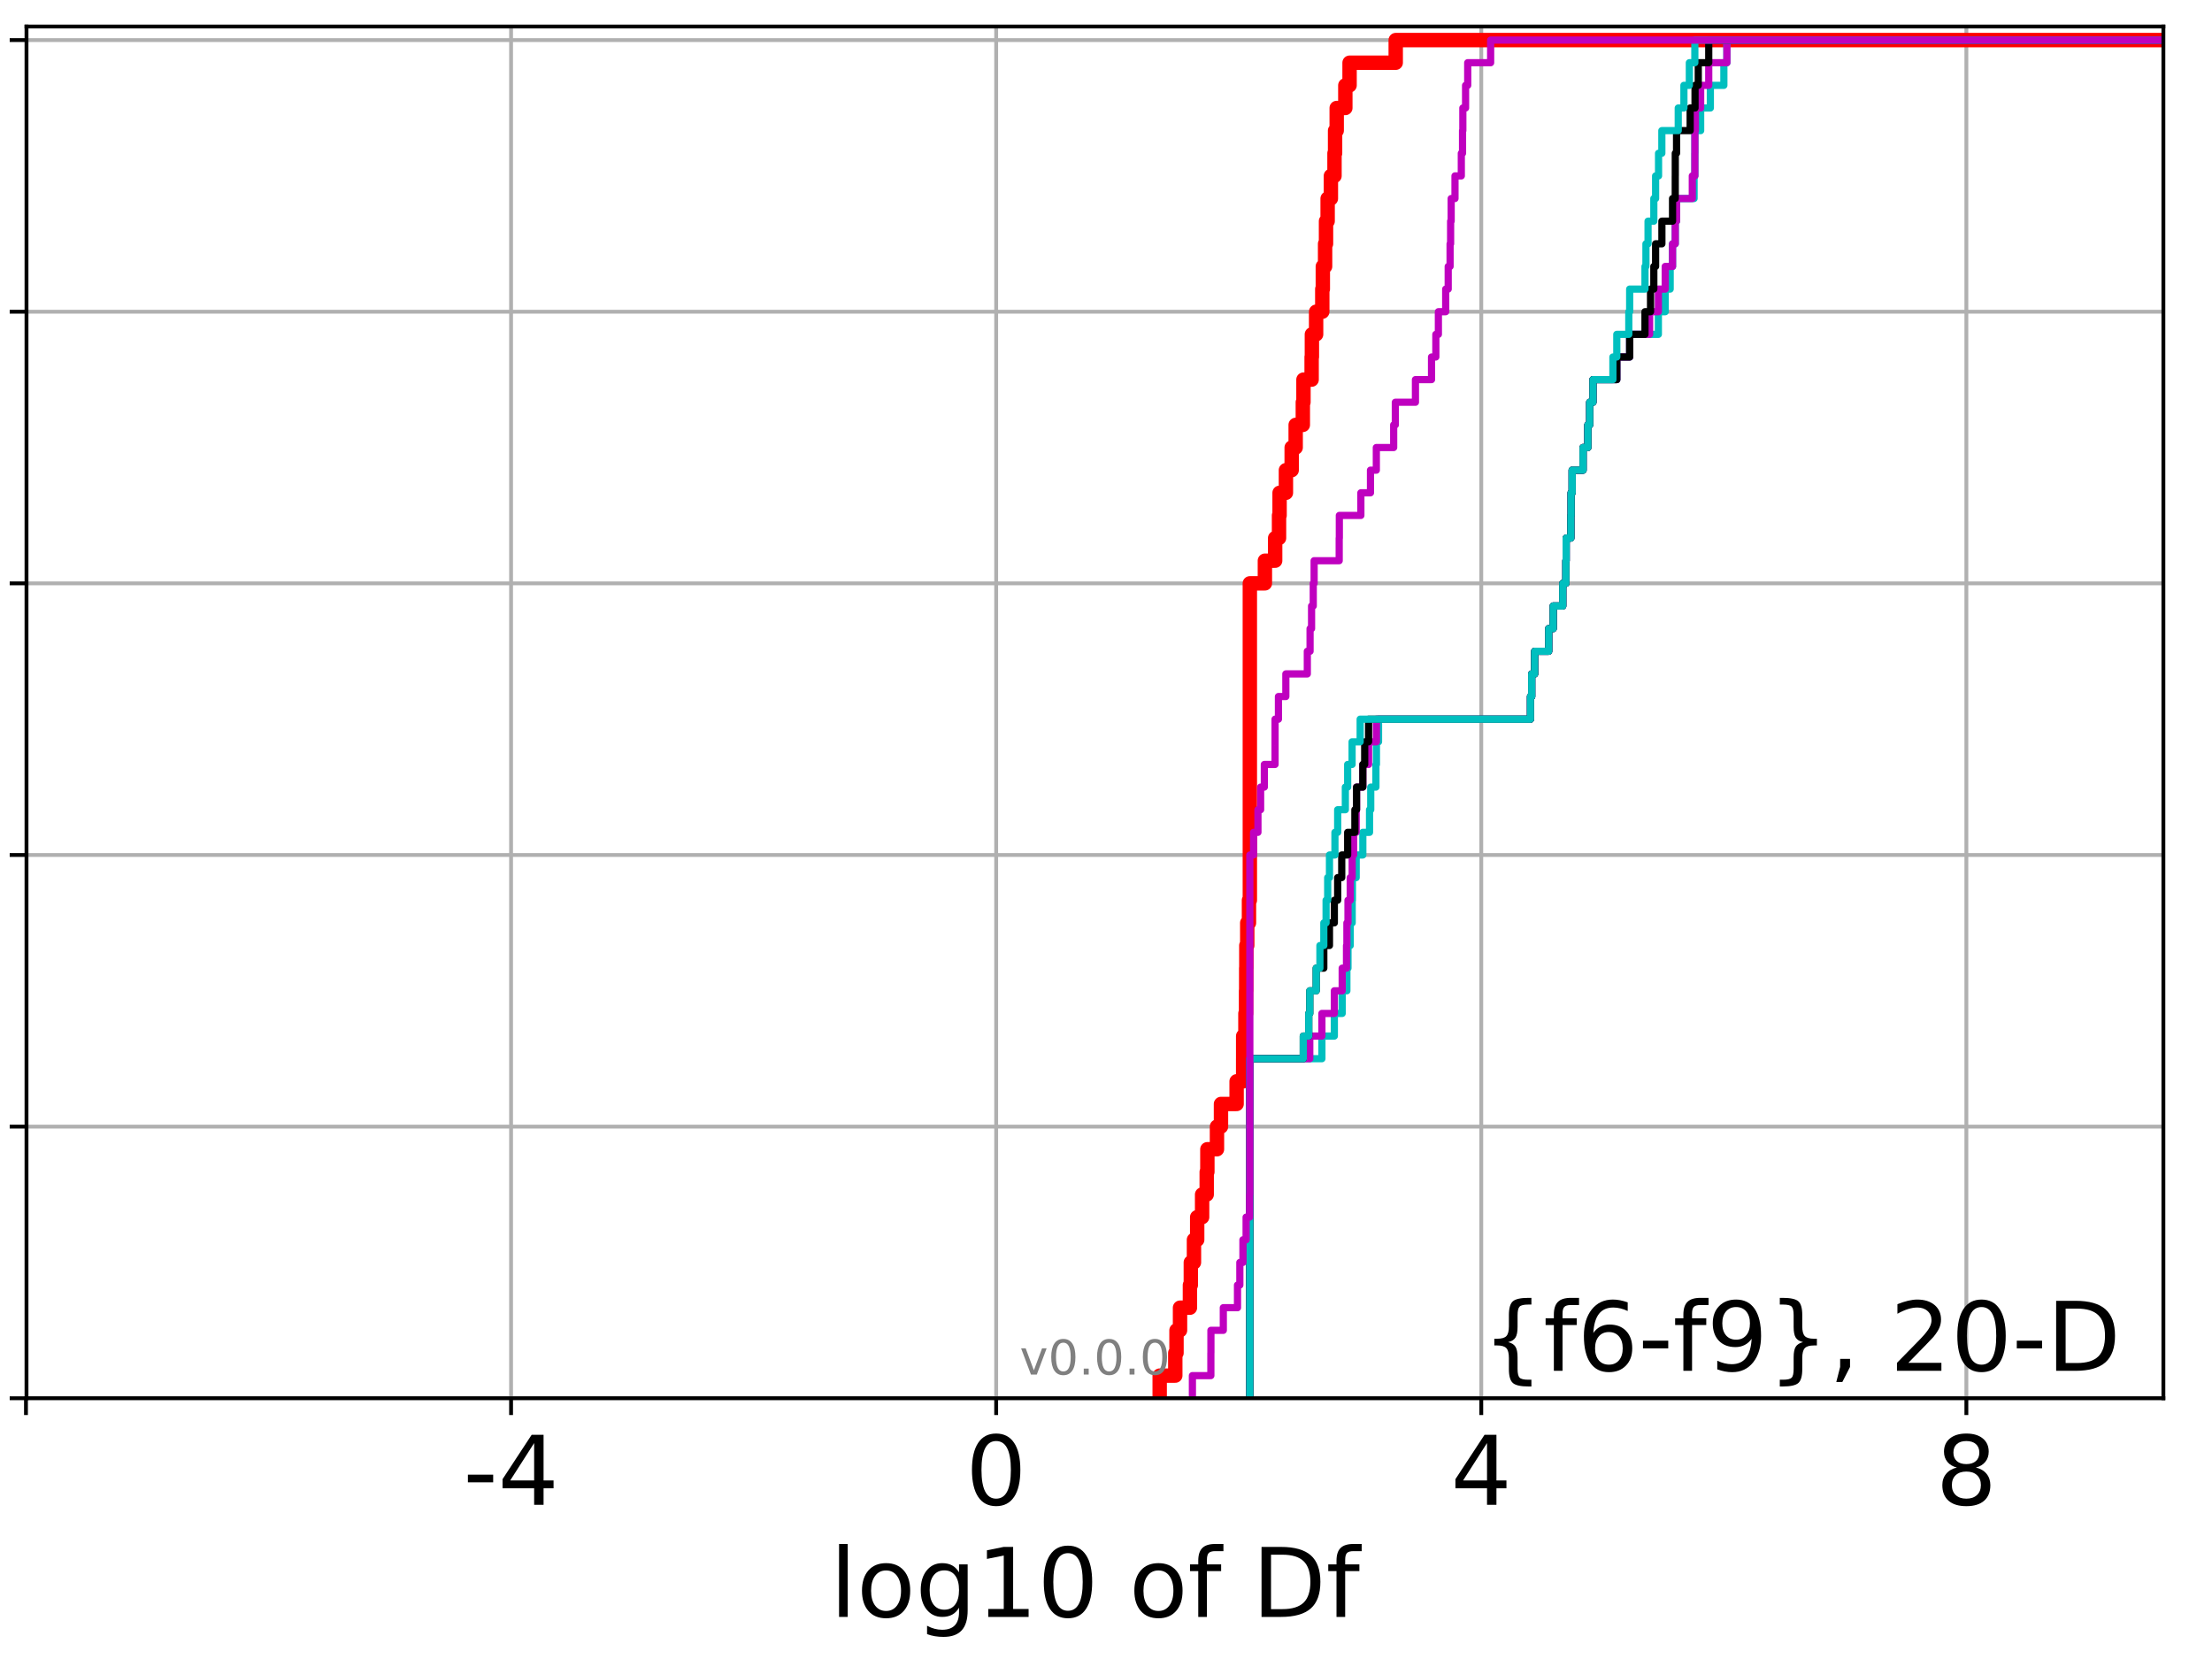 <?xml version="1.0" encoding="utf-8" standalone="no"?>
<!DOCTYPE svg PUBLIC "-//W3C//DTD SVG 1.1//EN"
  "http://www.w3.org/Graphics/SVG/1.1/DTD/svg11.dtd">
<!-- Created with matplotlib (http://matplotlib.org/) -->
<svg height="345.6pt" version="1.1" viewBox="0 0 460.8 345.6" width="460.8pt" xmlns="http://www.w3.org/2000/svg" xmlns:xlink="http://www.w3.org/1999/xlink">
 <defs>
  <style type="text/css">
*{stroke-linecap:butt;stroke-linejoin:round;}
  </style>
 </defs>
 <g id="figure_1">
  <g id="patch_1">
   <path d="M 0 345.6 
L 460.8 345.6 
L 460.8 0 
L 0 0 
z
" style="fill:#ffffff;"/>
  </g>
  <g id="axes_1">
   <g id="patch_2">
    <path d="M 5.52 291.28 
L 450.672 291.28 
L 450.672 5.52 
L 5.52 5.52 
z
" style="fill:#ffffff;"/>
   </g>
   <g id="matplotlib.axis_1">
    <g id="xtick_1">
     <g id="line2d_1">
      <path clip-path="url(#pd8d49431b7)" d="M 5.411 291.28 
L 5.411 5.52 
" style="fill:none;stroke:#b0b0b0;stroke-linecap:square;stroke-width:0.8;"/>
     </g>
     <g id="line2d_2">
      <defs>
       <path d="M 0 0 
L 0 3.5 
" id="m217c722de4" style="stroke:#000000;stroke-width:0.8;"/>
      </defs>
      <g>
       <use style="stroke:#000000;stroke-width:0.8;" x="5.411" xlink:href="#m217c722de4" y="291.28"/>
      </g>
     </g>
    </g>
    <g id="xtick_2">
     <g id="line2d_3">
      <path clip-path="url(#pd8d49431b7)" d="M 106.466 291.28 
L 106.466 5.52 
" style="fill:none;stroke:#b0b0b0;stroke-linecap:square;stroke-width:0.8;"/>
     </g>
     <g id="line2d_4">
      <g>
       <use style="stroke:#000000;stroke-width:0.8;" x="106.466" xlink:href="#m217c722de4" y="291.28"/>
      </g>
     </g>
     <g id="text_1">
      <!-- -4 -->
      <defs>
       <path d="M 4.891 31.391 
L 31.203 31.391 
L 31.203 23.391 
L 4.891 23.391 
z
" id="DejaVuSans-2d"/>
       <path d="M 37.797 64.312 
L 12.891 25.391 
L 37.797 25.391 
z
M 35.203 72.906 
L 47.609 72.906 
L 47.609 25.391 
L 58.016 25.391 
L 58.016 17.188 
L 47.609 17.188 
L 47.609 0 
L 37.797 0 
L 37.797 17.188 
L 4.891 17.188 
L 4.891 26.703 
z
" id="DejaVuSans-34"/>
      </defs>
      <g transform="translate(96.496 313.477)scale(0.2 -0.2)">
       <use xlink:href="#DejaVuSans-2d"/>
       <use x="36.084" xlink:href="#DejaVuSans-34"/>
      </g>
     </g>
    </g>
    <g id="xtick_3">
     <g id="line2d_5">
      <path clip-path="url(#pd8d49431b7)" d="M 207.521 291.28 
L 207.521 5.52 
" style="fill:none;stroke:#b0b0b0;stroke-linecap:square;stroke-width:0.8;"/>
     </g>
     <g id="line2d_6">
      <g>
       <use style="stroke:#000000;stroke-width:0.8;" x="207.521" xlink:href="#m217c722de4" y="291.28"/>
      </g>
     </g>
     <g id="text_2">
      <!-- 0 -->
      <defs>
       <path d="M 31.781 66.406 
Q 24.172 66.406 20.328 58.906 
Q 16.5 51.422 16.5 36.375 
Q 16.5 21.391 20.328 13.891 
Q 24.172 6.391 31.781 6.391 
Q 39.453 6.391 43.281 13.891 
Q 47.125 21.391 47.125 36.375 
Q 47.125 51.422 43.281 58.906 
Q 39.453 66.406 31.781 66.406 
z
M 31.781 74.219 
Q 44.047 74.219 50.516 64.516 
Q 56.984 54.828 56.984 36.375 
Q 56.984 17.969 50.516 8.266 
Q 44.047 -1.422 31.781 -1.422 
Q 19.531 -1.422 13.062 8.266 
Q 6.594 17.969 6.594 36.375 
Q 6.594 54.828 13.062 64.516 
Q 19.531 74.219 31.781 74.219 
z
" id="DejaVuSans-30"/>
      </defs>
      <g transform="translate(201.158 313.477)scale(0.2 -0.2)">
       <use xlink:href="#DejaVuSans-30"/>
      </g>
     </g>
    </g>
    <g id="xtick_4">
     <g id="line2d_7">
      <path clip-path="url(#pd8d49431b7)" d="M 308.576 291.28 
L 308.576 5.52 
" style="fill:none;stroke:#b0b0b0;stroke-linecap:square;stroke-width:0.8;"/>
     </g>
     <g id="line2d_8">
      <g>
       <use style="stroke:#000000;stroke-width:0.8;" x="308.576" xlink:href="#m217c722de4" y="291.28"/>
      </g>
     </g>
     <g id="text_3">
      <!-- 4 -->
      <g transform="translate(302.214 313.477)scale(0.2 -0.2)">
       <use xlink:href="#DejaVuSans-34"/>
      </g>
     </g>
    </g>
    <g id="xtick_5">
     <g id="line2d_9">
      <path clip-path="url(#pd8d49431b7)" d="M 409.631 291.28 
L 409.631 5.52 
" style="fill:none;stroke:#b0b0b0;stroke-linecap:square;stroke-width:0.8;"/>
     </g>
     <g id="line2d_10">
      <g>
       <use style="stroke:#000000;stroke-width:0.8;" x="409.631" xlink:href="#m217c722de4" y="291.28"/>
      </g>
     </g>
     <g id="text_4">
      <!-- 8 -->
      <defs>
       <path d="M 31.781 34.625 
Q 24.75 34.625 20.719 30.859 
Q 16.703 27.094 16.703 20.516 
Q 16.703 13.922 20.719 10.156 
Q 24.75 6.391 31.781 6.391 
Q 38.812 6.391 42.859 10.172 
Q 46.922 13.969 46.922 20.516 
Q 46.922 27.094 42.891 30.859 
Q 38.875 34.625 31.781 34.625 
z
M 21.922 38.812 
Q 15.578 40.375 12.031 44.719 
Q 8.5 49.078 8.5 55.328 
Q 8.5 64.062 14.719 69.141 
Q 20.953 74.219 31.781 74.219 
Q 42.672 74.219 48.875 69.141 
Q 55.078 64.062 55.078 55.328 
Q 55.078 49.078 51.531 44.719 
Q 48 40.375 41.703 38.812 
Q 48.828 37.156 52.797 32.312 
Q 56.781 27.484 56.781 20.516 
Q 56.781 9.906 50.312 4.234 
Q 43.844 -1.422 31.781 -1.422 
Q 19.734 -1.422 13.25 4.234 
Q 6.781 9.906 6.781 20.516 
Q 6.781 27.484 10.781 32.312 
Q 14.797 37.156 21.922 38.812 
z
M 18.312 54.391 
Q 18.312 48.734 21.844 45.562 
Q 25.391 42.391 31.781 42.391 
Q 38.141 42.391 41.719 45.562 
Q 45.312 48.734 45.312 54.391 
Q 45.312 60.062 41.719 63.234 
Q 38.141 66.406 31.781 66.406 
Q 25.391 66.406 21.844 63.234 
Q 18.312 60.062 18.312 54.391 
z
" id="DejaVuSans-38"/>
      </defs>
      <g transform="translate(403.269 313.477)scale(0.2 -0.2)">
       <use xlink:href="#DejaVuSans-38"/>
      </g>
     </g>
    </g>
    <g id="text_5">
     <!-- log10 of Df -->
     <defs>
      <path d="M 9.422 75.984 
L 18.406 75.984 
L 18.406 0 
L 9.422 0 
z
" id="DejaVuSans-6c"/>
      <path d="M 30.609 48.391 
Q 23.391 48.391 19.188 42.75 
Q 14.984 37.109 14.984 27.297 
Q 14.984 17.484 19.156 11.844 
Q 23.344 6.203 30.609 6.203 
Q 37.797 6.203 41.984 11.859 
Q 46.188 17.531 46.188 27.297 
Q 46.188 37.016 41.984 42.703 
Q 37.797 48.391 30.609 48.391 
z
M 30.609 56 
Q 42.328 56 49.016 48.375 
Q 55.719 40.766 55.719 27.297 
Q 55.719 13.875 49.016 6.219 
Q 42.328 -1.422 30.609 -1.422 
Q 18.844 -1.422 12.172 6.219 
Q 5.516 13.875 5.516 27.297 
Q 5.516 40.766 12.172 48.375 
Q 18.844 56 30.609 56 
z
" id="DejaVuSans-6f"/>
      <path d="M 45.406 27.984 
Q 45.406 37.75 41.375 43.109 
Q 37.359 48.484 30.078 48.484 
Q 22.859 48.484 18.828 43.109 
Q 14.797 37.75 14.797 27.984 
Q 14.797 18.266 18.828 12.891 
Q 22.859 7.516 30.078 7.516 
Q 37.359 7.516 41.375 12.891 
Q 45.406 18.266 45.406 27.984 
z
M 54.391 6.781 
Q 54.391 -7.172 48.188 -13.984 
Q 42 -20.797 29.203 -20.797 
Q 24.469 -20.797 20.266 -20.094 
Q 16.062 -19.391 12.109 -17.922 
L 12.109 -9.188 
Q 16.062 -11.328 19.922 -12.344 
Q 23.781 -13.375 27.781 -13.375 
Q 36.625 -13.375 41.016 -8.766 
Q 45.406 -4.156 45.406 5.172 
L 45.406 9.625 
Q 42.625 4.781 38.281 2.391 
Q 33.938 0 27.875 0 
Q 17.828 0 11.672 7.656 
Q 5.516 15.328 5.516 27.984 
Q 5.516 40.672 11.672 48.328 
Q 17.828 56 27.875 56 
Q 33.938 56 38.281 53.609 
Q 42.625 51.219 45.406 46.391 
L 45.406 54.688 
L 54.391 54.688 
z
" id="DejaVuSans-67"/>
      <path d="M 12.406 8.297 
L 28.516 8.297 
L 28.516 63.922 
L 10.984 60.406 
L 10.984 69.391 
L 28.422 72.906 
L 38.281 72.906 
L 38.281 8.297 
L 54.391 8.297 
L 54.391 0 
L 12.406 0 
z
" id="DejaVuSans-31"/>
      <path id="DejaVuSans-20"/>
      <path d="M 37.109 75.984 
L 37.109 68.5 
L 28.516 68.5 
Q 23.688 68.5 21.797 66.547 
Q 19.922 64.594 19.922 59.516 
L 19.922 54.688 
L 34.719 54.688 
L 34.719 47.703 
L 19.922 47.703 
L 19.922 0 
L 10.891 0 
L 10.891 47.703 
L 2.297 47.703 
L 2.297 54.688 
L 10.891 54.688 
L 10.891 58.5 
Q 10.891 67.625 15.141 71.797 
Q 19.391 75.984 28.609 75.984 
z
" id="DejaVuSans-66"/>
      <path d="M 19.672 64.797 
L 19.672 8.109 
L 31.594 8.109 
Q 46.688 8.109 53.688 14.938 
Q 60.688 21.781 60.688 36.531 
Q 60.688 51.172 53.688 57.984 
Q 46.688 64.797 31.594 64.797 
z
M 9.812 72.906 
L 30.078 72.906 
Q 51.266 72.906 61.172 64.094 
Q 71.094 55.281 71.094 36.531 
Q 71.094 17.672 61.125 8.828 
Q 51.172 0 30.078 0 
L 9.812 0 
z
" id="DejaVuSans-44"/>
     </defs>
     <g transform="translate(172.91 336.833)scale(0.2 -0.2)">
      <use xlink:href="#DejaVuSans-6c"/>
      <use x="27.783" xlink:href="#DejaVuSans-6f"/>
      <use x="88.965" xlink:href="#DejaVuSans-67"/>
      <use x="152.441" xlink:href="#DejaVuSans-31"/>
      <use x="216.064" xlink:href="#DejaVuSans-30"/>
      <use x="279.688" xlink:href="#DejaVuSans-20"/>
      <use x="311.475" xlink:href="#DejaVuSans-6f"/>
      <use x="372.656" xlink:href="#DejaVuSans-66"/>
      <use x="407.861" xlink:href="#DejaVuSans-20"/>
      <use x="439.648" xlink:href="#DejaVuSans-44"/>
      <use x="516.65" xlink:href="#DejaVuSans-66"/>
     </g>
    </g>
   </g>
   <g id="matplotlib.axis_2">
    <g id="ytick_1">
     <g id="line2d_11">
      <path clip-path="url(#pd8d49431b7)" d="M 5.52 291.28 
L 450.672 291.28 
" style="fill:none;stroke:#b0b0b0;stroke-linecap:square;stroke-width:0.8;"/>
     </g>
     <g id="line2d_12">
      <defs>
       <path d="M 0 0 
L -3.5 0 
" id="m157e923e31" style="stroke:#000000;stroke-width:0.8;"/>
      </defs>
      <g>
       <use style="stroke:#000000;stroke-width:0.8;" x="5.52" xlink:href="#m157e923e31" y="291.28"/>
      </g>
     </g>
    </g>
    <g id="ytick_2">
     <g id="line2d_13">
      <path clip-path="url(#pd8d49431b7)" d="M 5.52 234.694 
L 450.672 234.694 
" style="fill:none;stroke:#b0b0b0;stroke-linecap:square;stroke-width:0.8;"/>
     </g>
     <g id="line2d_14">
      <g>
       <use style="stroke:#000000;stroke-width:0.8;" x="5.52" xlink:href="#m157e923e31" y="234.694"/>
      </g>
     </g>
    </g>
    <g id="ytick_3">
     <g id="line2d_15">
      <path clip-path="url(#pd8d49431b7)" d="M 5.52 178.108 
L 450.672 178.108 
" style="fill:none;stroke:#b0b0b0;stroke-linecap:square;stroke-width:0.8;"/>
     </g>
     <g id="line2d_16">
      <g>
       <use style="stroke:#000000;stroke-width:0.8;" x="5.52" xlink:href="#m157e923e31" y="178.108"/>
      </g>
     </g>
    </g>
    <g id="ytick_4">
     <g id="line2d_17">
      <path clip-path="url(#pd8d49431b7)" d="M 5.52 121.522 
L 450.672 121.522 
" style="fill:none;stroke:#b0b0b0;stroke-linecap:square;stroke-width:0.8;"/>
     </g>
     <g id="line2d_18">
      <g>
       <use style="stroke:#000000;stroke-width:0.8;" x="5.52" xlink:href="#m157e923e31" y="121.522"/>
      </g>
     </g>
    </g>
    <g id="ytick_5">
     <g id="line2d_19">
      <path clip-path="url(#pd8d49431b7)" d="M 5.52 64.935 
L 450.672 64.935 
" style="fill:none;stroke:#b0b0b0;stroke-linecap:square;stroke-width:0.8;"/>
     </g>
     <g id="line2d_20">
      <g>
       <use style="stroke:#000000;stroke-width:0.8;" x="5.52" xlink:href="#m157e923e31" y="64.935"/>
      </g>
     </g>
    </g>
    <g id="ytick_6">
     <g id="line2d_21">
      <path clip-path="url(#pd8d49431b7)" d="M 5.52 8.349 
L 450.672 8.349 
" style="fill:none;stroke:#b0b0b0;stroke-linecap:square;stroke-width:0.8;"/>
     </g>
     <g id="line2d_22">
      <g>
       <use style="stroke:#000000;stroke-width:0.8;" x="5.52" xlink:href="#m157e923e31" y="8.349"/>
      </g>
     </g>
    </g>
   </g>
   <g id="line2d_23">
    <path clip-path="url(#pd8d49431b7)" d="M 241.583 291.28 
L 241.583 286.564 
L 244.833 286.564 
L 244.833 281.849 
L 245.087 281.849 
L 245.087 277.133 
L 245.82 277.133 
L 245.82 272.418 
L 247.883 272.418 
L 247.883 267.702 
L 248.07 267.702 
L 248.07 262.987 
L 248.724 262.987 
L 248.724 258.271 
L 249.396 258.271 
L 249.396 253.556 
L 250.421 253.556 
L 250.421 248.84 
L 251.379 248.84 
L 251.379 244.125 
L 251.518 244.125 
L 251.518 239.409 
L 253.517 239.409 
L 253.517 234.694 
L 254.354 234.694 
L 254.354 229.978 
L 257.608 229.978 
L 257.608 225.263 
L 258.972 225.263 
L 258.972 220.547 
L 258.976 220.547 
L 258.976 215.832 
L 259.444 215.832 
L 259.444 211.116 
L 259.572 211.116 
L 259.572 206.401 
L 259.606 206.401 
L 259.606 201.685 
L 259.632 201.685 
L 259.632 196.97 
L 259.822 196.97 
L 259.822 192.254 
L 260.182 192.254 
L 260.182 187.539 
L 260.364 187.539 
L 260.364 182.823 
L 260.364 182.823 
L 260.364 178.108 
L 260.364 178.108 
L 260.364 173.392 
L 260.364 173.392 
L 260.364 168.677 
L 260.364 168.677 
L 260.364 163.961 
L 260.364 163.961 
L 260.364 159.246 
L 260.364 159.246 
L 260.364 154.53 
L 260.364 154.53 
L 260.364 149.815 
L 260.364 149.815 
L 260.364 145.099 
L 260.364 145.099 
L 260.364 140.384 
L 260.364 140.384 
L 260.364 135.668 
L 260.364 135.668 
L 260.364 130.953 
L 260.364 130.953 
L 260.364 126.237 
L 260.364 126.237 
L 260.364 121.522 
L 263.5 121.522 
L 263.5 116.806 
L 265.638 116.806 
L 265.638 112.091 
L 266.444 112.091 
L 266.444 107.375 
L 266.56 107.375 
L 266.56 102.66 
L 267.881 102.66 
L 267.881 97.944 
L 269.08 97.944 
L 269.08 93.229 
L 269.912 93.229 
L 269.912 88.513 
L 271.402 88.513 
L 271.402 83.797 
L 271.535 83.797 
L 271.535 79.082 
L 273.235 79.082 
L 273.235 74.366 
L 273.29 74.366 
L 273.29 69.651 
L 274.171 69.651 
L 274.171 64.935 
L 275.456 64.935 
L 275.456 60.22 
L 275.57 60.22 
L 275.57 55.504 
L 276.04 55.504 
L 276.04 50.789 
L 276.232 50.789 
L 276.232 46.073 
L 276.571 46.073 
L 276.571 41.358 
L 277.249 41.358 
L 277.249 36.642 
L 278 36.642 
L 278 31.927 
L 278.121 31.927 
L 278.121 27.211 
L 278.459 27.211 
L 278.459 22.496 
L 280.258 22.496 
L 280.258 17.78 
L 281.14 17.78 
L 281.14 13.065 
L 290.755 13.065 
L 290.755 8.349 
L 290.755 8.349 
L 290.755 8.349 
L 450.672 8.349 
" style="fill:none;stroke:#ff0000;stroke-linecap:square;stroke-width:3;"/>
   </g>
   <g id="line2d_24">
    <path clip-path="url(#pd8d49431b7)" d="M 260.364 291.28 
L 260.364 286.564 
L 260.364 286.564 
L 260.364 281.849 
L 260.364 281.849 
L 260.364 277.133 
L 260.364 277.133 
L 260.364 272.418 
L 260.364 272.418 
L 260.364 267.702 
L 260.364 267.702 
L 260.364 262.987 
L 260.364 262.987 
L 260.364 258.271 
L 260.364 258.271 
L 260.364 253.556 
L 260.364 253.556 
L 260.364 248.84 
L 260.364 248.84 
L 260.364 244.125 
L 260.364 244.125 
L 260.364 239.409 
L 260.364 239.409 
L 260.364 234.694 
L 260.364 234.694 
L 260.364 229.978 
L 260.364 229.978 
L 260.364 225.263 
L 260.364 225.263 
L 260.364 220.547 
L 275.376 220.547 
L 275.376 215.832 
L 277.969 215.832 
L 277.969 211.116 
L 279.603 211.116 
L 279.603 206.401 
L 280.582 206.401 
L 280.582 201.685 
L 280.809 201.685 
L 280.809 196.97 
L 281.278 196.97 
L 281.278 192.254 
L 281.684 192.254 
L 281.684 187.539 
L 281.731 187.539 
L 281.731 182.823 
L 282.519 182.823 
L 282.519 178.108 
L 283.902 178.108 
L 283.902 173.392 
L 285.298 173.392 
L 285.298 168.677 
L 285.551 168.677 
L 285.551 163.961 
L 286.629 163.961 
L 286.629 159.246 
L 286.736 159.246 
L 286.736 154.53 
L 287.175 154.53 
L 287.175 149.815 
L 318.83 149.815 
L 318.83 145.099 
L 319.084 145.099 
L 319.084 140.384 
L 319.699 140.384 
L 319.699 135.668 
L 322.62 135.668 
L 322.62 130.953 
L 323.562 130.953 
L 323.562 126.237 
L 325.552 126.237 
L 325.552 121.522 
L 326.203 121.522 
L 326.203 116.806 
L 326.26 116.806 
L 326.26 112.091 
L 327.24 112.091 
L 327.24 107.375 
L 327.29 107.375 
L 327.29 102.66 
L 327.51 102.66 
L 327.51 97.944 
L 329.784 97.944 
L 329.784 93.229 
L 330.779 93.229 
L 330.779 88.513 
L 331.161 88.513 
L 331.161 83.797 
L 331.843 83.797 
L 331.843 79.082 
L 336.807 79.082 
L 336.807 74.366 
L 339.49 74.366 
L 339.49 69.651 
L 345.47 69.651 
L 345.47 64.935 
L 346.896 64.935 
L 346.896 60.22 
L 347.928 60.22 
L 347.928 55.504 
L 348.422 55.504 
L 348.422 50.789 
L 348.986 50.789 
L 348.986 46.073 
L 349.256 46.073 
L 349.256 41.358 
L 352.909 41.358 
L 352.909 36.642 
L 353.07 36.642 
L 353.07 31.927 
L 353.077 31.927 
L 353.077 27.211 
L 354.278 27.211 
L 354.278 22.496 
L 356.298 22.496 
L 356.298 17.78 
L 359.113 17.78 
L 359.113 13.065 
L 359.744 13.065 
L 359.744 8.349 
L 359.744 8.349 
L 359.744 8.349 
L 450.672 8.349 
" style="fill:none;stroke:#00bfbf;stroke-linecap:square;stroke-width:1.5;"/>
   </g>
   <g id="line2d_25">
    <path clip-path="url(#pd8d49431b7)" d="M 260.364 291.28 
L 260.364 286.564 
L 260.364 286.564 
L 260.364 281.849 
L 260.364 281.849 
L 260.364 277.133 
L 260.364 277.133 
L 260.364 272.418 
L 260.364 272.418 
L 260.364 267.702 
L 260.364 267.702 
L 260.364 262.987 
L 260.364 262.987 
L 260.364 258.271 
L 260.364 258.271 
L 260.364 253.556 
L 260.364 253.556 
L 260.364 248.84 
L 260.364 248.84 
L 260.364 244.125 
L 260.364 244.125 
L 260.364 239.409 
L 260.364 239.409 
L 260.364 234.694 
L 260.364 234.694 
L 260.364 229.978 
L 260.364 229.978 
L 260.364 225.263 
L 260.364 225.263 
L 260.364 220.547 
L 272.851 220.547 
L 272.851 215.832 
L 275.376 215.832 
L 275.376 211.116 
L 277.969 211.116 
L 277.969 206.401 
L 279.603 206.401 
L 279.603 201.685 
L 280.499 201.685 
L 280.499 196.97 
L 280.582 196.97 
L 280.582 192.254 
L 280.809 192.254 
L 280.809 187.539 
L 281.278 187.539 
L 281.278 182.823 
L 281.684 182.823 
L 281.684 178.108 
L 281.98 178.108 
L 281.98 173.392 
L 282.519 173.392 
L 282.519 168.677 
L 282.596 168.677 
L 282.596 163.961 
L 283.902 163.961 
L 283.902 159.246 
L 285.103 159.246 
L 285.103 154.53 
L 286.736 154.53 
L 286.736 149.815 
L 318.83 149.815 
L 318.83 145.099 
L 319.084 145.099 
L 319.084 140.384 
L 319.699 140.384 
L 319.699 135.668 
L 322.62 135.668 
L 322.62 130.953 
L 323.562 130.953 
L 323.562 126.237 
L 325.552 126.237 
L 325.552 121.522 
L 326.203 121.522 
L 326.203 116.806 
L 326.26 116.806 
L 326.26 112.091 
L 327.24 112.091 
L 327.24 107.375 
L 327.29 107.375 
L 327.29 102.66 
L 327.51 102.66 
L 327.51 97.944 
L 329.784 97.944 
L 329.784 93.229 
L 330.779 93.229 
L 330.779 88.513 
L 331.161 88.513 
L 331.161 83.797 
L 331.843 83.797 
L 331.843 79.082 
L 336.807 79.082 
L 336.807 74.366 
L 339.49 74.366 
L 339.49 69.651 
L 343.641 69.651 
L 343.641 64.935 
L 345.47 64.935 
L 345.47 60.22 
L 346.896 60.22 
L 346.896 55.504 
L 348.422 55.504 
L 348.422 50.789 
L 348.986 50.789 
L 348.986 46.073 
L 349.256 46.073 
L 349.256 41.358 
L 352.537 41.358 
L 352.537 36.642 
L 353.07 36.642 
L 353.07 31.927 
L 353.077 31.927 
L 353.077 27.211 
L 353.179 27.211 
L 353.179 22.496 
L 354.278 22.496 
L 354.278 17.78 
L 355.961 17.78 
L 355.961 13.065 
L 359.744 13.065 
L 359.744 8.349 
L 359.744 8.349 
L 359.744 8.349 
L 450.672 8.349 
" style="fill:none;stroke:#bf00bf;stroke-linecap:square;stroke-width:1.5;"/>
   </g>
   <g id="line2d_26">
    <path clip-path="url(#pd8d49431b7)" d="M 260.364 291.28 
L 260.364 286.564 
L 260.364 286.564 
L 260.364 281.849 
L 260.364 281.849 
L 260.364 277.133 
L 260.364 277.133 
L 260.364 272.418 
L 260.364 272.418 
L 260.364 267.702 
L 260.364 267.702 
L 260.364 262.987 
L 260.364 262.987 
L 260.364 258.271 
L 260.364 258.271 
L 260.364 253.556 
L 260.364 253.556 
L 260.364 248.84 
L 260.364 248.84 
L 260.364 244.125 
L 260.364 244.125 
L 260.364 239.409 
L 260.364 239.409 
L 260.364 234.694 
L 260.364 234.694 
L 260.364 229.978 
L 260.364 229.978 
L 260.364 225.263 
L 260.364 225.263 
L 260.364 220.547 
L 271.498 220.547 
L 271.498 215.832 
L 272.635 215.832 
L 272.635 211.116 
L 272.851 211.116 
L 272.851 206.401 
L 274.188 206.401 
L 274.188 201.685 
L 275.775 201.685 
L 275.775 196.97 
L 276.952 196.97 
L 276.952 192.254 
L 277.969 192.254 
L 277.969 187.539 
L 278.662 187.539 
L 278.662 182.823 
L 279.508 182.823 
L 279.508 178.108 
L 280.744 178.108 
L 280.744 173.392 
L 282.245 173.392 
L 282.245 168.677 
L 282.596 168.677 
L 282.596 163.961 
L 283.902 163.961 
L 283.902 159.246 
L 284.291 159.246 
L 284.291 154.53 
L 285.103 154.53 
L 285.103 149.815 
L 318.83 149.815 
L 318.83 145.099 
L 319.084 145.099 
L 319.084 140.384 
L 319.699 140.384 
L 319.699 135.668 
L 322.62 135.668 
L 322.62 130.953 
L 323.562 130.953 
L 323.562 126.237 
L 325.552 126.237 
L 325.552 121.522 
L 326.203 121.522 
L 326.203 116.806 
L 326.26 116.806 
L 326.26 112.091 
L 327.24 112.091 
L 327.24 107.375 
L 327.29 107.375 
L 327.29 102.66 
L 327.51 102.66 
L 327.51 97.944 
L 329.784 97.944 
L 329.784 93.229 
L 330.779 93.229 
L 330.779 88.513 
L 331.161 88.513 
L 331.161 83.797 
L 331.843 83.797 
L 331.843 79.082 
L 336.807 79.082 
L 336.807 74.366 
L 339.49 74.366 
L 339.49 69.651 
L 342.68 69.651 
L 342.68 64.935 
L 343.836 64.935 
L 343.836 60.22 
L 344.522 60.22 
L 344.522 55.504 
L 344.892 55.504 
L 344.892 50.789 
L 346.203 50.789 
L 346.203 46.073 
L 348.422 46.073 
L 348.422 41.358 
L 348.986 41.358 
L 348.986 36.642 
L 348.992 36.642 
L 348.992 31.927 
L 349.256 31.927 
L 349.256 27.211 
L 352.091 27.211 
L 352.091 22.496 
L 353.106 22.496 
L 353.106 17.78 
L 353.78 17.78 
L 353.78 13.065 
L 355.961 13.065 
L 355.961 8.349 
L 355.961 8.349 
L 355.961 8.349 
L 450.672 8.349 
" style="fill:none;stroke:#000000;stroke-linecap:square;stroke-width:1.5;"/>
   </g>
   <g id="line2d_27">
    <path clip-path="url(#pd8d49431b7)" d="M 260.364 291.28 
L 260.364 286.564 
L 260.364 286.564 
L 260.364 281.849 
L 260.364 281.849 
L 260.364 277.133 
L 260.364 277.133 
L 260.364 272.418 
L 260.364 272.418 
L 260.364 267.702 
L 260.364 267.702 
L 260.364 262.987 
L 260.364 262.987 
L 260.364 258.271 
L 260.364 258.271 
L 260.364 253.556 
L 260.364 253.556 
L 260.364 248.84 
L 260.364 248.84 
L 260.364 244.125 
L 260.364 244.125 
L 260.364 239.409 
L 260.364 239.409 
L 260.364 234.694 
L 260.364 234.694 
L 260.364 229.978 
L 260.364 229.978 
L 260.364 225.263 
L 260.364 225.263 
L 260.364 220.547 
L 271.498 220.547 
L 271.498 215.832 
L 272.635 215.832 
L 272.635 211.116 
L 272.851 211.116 
L 272.851 206.401 
L 274.188 206.401 
L 274.188 201.685 
L 274.963 201.685 
L 274.963 196.97 
L 275.775 196.97 
L 275.775 192.254 
L 276.248 192.254 
L 276.248 187.539 
L 276.583 187.539 
L 276.583 182.823 
L 276.952 182.823 
L 276.952 178.108 
L 278.093 178.108 
L 278.093 173.392 
L 278.662 173.392 
L 278.662 168.677 
L 280.26 168.677 
L 280.26 163.961 
L 280.744 163.961 
L 280.744 159.246 
L 281.665 159.246 
L 281.665 154.53 
L 283.347 154.53 
L 283.347 149.815 
L 318.83 149.815 
L 318.83 145.099 
L 319.084 145.099 
L 319.084 140.384 
L 319.699 140.384 
L 319.699 135.668 
L 322.62 135.668 
L 322.62 130.953 
L 323.562 130.953 
L 323.562 126.237 
L 325.552 126.237 
L 325.552 121.522 
L 326.203 121.522 
L 326.203 116.806 
L 326.26 116.806 
L 326.26 112.091 
L 327.24 112.091 
L 327.24 107.375 
L 327.29 107.375 
L 327.29 102.66 
L 327.51 102.66 
L 327.51 97.944 
L 329.784 97.944 
L 329.784 93.229 
L 330.779 93.229 
L 330.779 88.513 
L 331.161 88.513 
L 331.161 83.797 
L 331.843 83.797 
L 331.843 79.082 
L 335.997 79.082 
L 335.997 74.366 
L 336.807 74.366 
L 336.807 69.651 
L 339.308 69.651 
L 339.308 64.935 
L 339.49 64.935 
L 339.49 60.22 
L 342.68 60.22 
L 342.68 55.504 
L 342.879 55.504 
L 342.879 50.789 
L 343.319 50.789 
L 343.319 46.073 
L 344.522 46.073 
L 344.522 41.358 
L 344.892 41.358 
L 344.892 36.642 
L 345.507 36.642 
L 345.507 31.927 
L 346.192 31.927 
L 346.192 27.211 
L 349.609 27.211 
L 349.609 22.496 
L 350.79 22.496 
L 350.79 17.78 
L 351.924 17.78 
L 351.924 13.065 
L 353.068 13.065 
L 353.068 8.349 
L 353.068 8.349 
L 353.068 8.349 
L 450.672 8.349 
" style="fill:none;stroke:#00bfbf;stroke-linecap:square;stroke-width:1.5;"/>
   </g>
   <g id="line2d_28">
    <path clip-path="url(#pd8d49431b7)" d="M 248.399 291.28 
L 248.399 286.564 
L 252.246 286.564 
L 252.246 281.849 
L 252.257 281.849 
L 252.257 277.133 
L 254.84 277.133 
L 254.84 272.418 
L 257.793 272.418 
L 257.793 267.702 
L 258.283 267.702 
L 258.283 262.987 
L 258.924 262.987 
L 258.924 258.271 
L 259.587 258.271 
L 259.587 253.556 
L 260.315 253.556 
L 260.315 248.84 
L 260.364 248.84 
L 260.364 244.125 
L 260.364 244.125 
L 260.364 239.409 
L 260.364 239.409 
L 260.364 234.694 
L 260.364 234.694 
L 260.364 229.978 
L 260.364 229.978 
L 260.364 225.263 
L 260.364 225.263 
L 260.364 220.547 
L 260.364 220.547 
L 260.364 215.832 
L 260.364 215.832 
L 260.364 211.116 
L 260.364 211.116 
L 260.364 206.401 
L 260.364 206.401 
L 260.364 201.685 
L 260.364 201.685 
L 260.364 196.97 
L 260.364 196.97 
L 260.364 192.254 
L 260.364 192.254 
L 260.364 187.539 
L 260.364 187.539 
L 260.364 182.823 
L 260.364 182.823 
L 260.364 178.108 
L 261.141 178.108 
L 261.141 173.392 
L 262.052 173.392 
L 262.052 168.677 
L 262.61 168.677 
L 262.61 163.961 
L 263.386 163.961 
L 263.386 159.246 
L 265.618 159.246 
L 265.618 154.53 
L 265.619 154.53 
L 265.619 149.815 
L 266.323 149.815 
L 266.323 145.099 
L 267.865 145.099 
L 267.865 140.384 
L 272.338 140.384 
L 272.338 135.668 
L 272.912 135.668 
L 272.912 130.953 
L 273.224 130.953 
L 273.224 126.237 
L 273.575 126.237 
L 273.575 121.522 
L 273.757 121.522 
L 273.757 116.806 
L 278.979 116.806 
L 278.979 112.091 
L 279.009 112.091 
L 279.009 107.375 
L 283.494 107.375 
L 283.494 102.66 
L 285.496 102.66 
L 285.496 97.944 
L 286.715 97.944 
L 286.715 93.229 
L 290.329 93.229 
L 290.329 88.513 
L 290.674 88.513 
L 290.674 83.797 
L 294.863 83.797 
L 294.863 79.082 
L 298.214 79.082 
L 298.214 74.366 
L 299.113 74.366 
L 299.113 69.651 
L 299.643 69.651 
L 299.643 64.935 
L 301.164 64.935 
L 301.164 60.22 
L 301.688 60.22 
L 301.688 55.504 
L 302.078 55.504 
L 302.078 50.789 
L 302.188 50.789 
L 302.188 46.073 
L 302.304 46.073 
L 302.304 41.358 
L 303.101 41.358 
L 303.101 36.642 
L 304.418 36.642 
L 304.418 31.927 
L 304.674 31.927 
L 304.674 27.211 
L 304.737 27.211 
L 304.737 22.496 
L 305.307 22.496 
L 305.307 17.78 
L 305.751 17.78 
L 305.751 13.065 
L 310.527 13.065 
L 310.527 8.349 
L 310.527 8.349 
L 310.527 8.349 
L 450.672 8.349 
" style="fill:none;stroke:#bf00bf;stroke-linecap:square;stroke-width:1.5;"/>
   </g>
   <g id="patch_3">
    <path d="M 5.52 291.28 
L 5.52 5.52 
" style="fill:none;stroke:#000000;stroke-linecap:square;stroke-linejoin:miter;stroke-width:0.8;"/>
   </g>
   <g id="patch_4">
    <path d="M 450.672 291.28 
L 450.672 5.52 
" style="fill:none;stroke:#000000;stroke-linecap:square;stroke-linejoin:miter;stroke-width:0.8;"/>
   </g>
   <g id="patch_5">
    <path d="M 5.52 291.28 
L 450.672 291.28 
" style="fill:none;stroke:#000000;stroke-linecap:square;stroke-linejoin:miter;stroke-width:0.8;"/>
   </g>
   <g id="patch_6">
    <path d="M 5.52 5.52 
L 450.672 5.52 
" style="fill:none;stroke:#000000;stroke-linecap:square;stroke-linejoin:miter;stroke-width:0.8;"/>
   </g>
   <g id="text_6">
    <!-- {f6-f9}, 20-D -->
    <defs>
     <path d="M 51.125 -9.281 
L 51.125 -16.312 
L 48.094 -16.312 
Q 35.938 -16.312 31.812 -12.688 
Q 27.688 -9.078 27.688 1.703 
L 27.688 13.375 
Q 27.688 20.75 25.047 23.578 
Q 22.406 26.422 15.484 26.422 
L 12.5 26.422 
L 12.5 33.406 
L 15.484 33.406 
Q 22.469 33.406 25.078 36.203 
Q 27.688 39.016 27.688 46.297 
L 27.688 58.016 
Q 27.688 68.797 31.812 72.391 
Q 35.938 75.984 48.094 75.984 
L 51.125 75.984 
L 51.125 69 
L 47.797 69 
Q 40.922 69 38.812 66.844 
Q 36.719 64.703 36.719 57.812 
L 36.719 45.703 
Q 36.719 38.031 34.5 34.562 
Q 32.281 31.109 26.906 29.891 
Q 32.328 28.562 34.516 25.094 
Q 36.719 21.625 36.719 14.016 
L 36.719 1.906 
Q 36.719 -4.984 38.812 -7.125 
Q 40.922 -9.281 47.797 -9.281 
z
" id="DejaVuSans-7b"/>
     <path d="M 33.016 40.375 
Q 26.375 40.375 22.484 35.828 
Q 18.609 31.297 18.609 23.391 
Q 18.609 15.531 22.484 10.953 
Q 26.375 6.391 33.016 6.391 
Q 39.656 6.391 43.531 10.953 
Q 47.406 15.531 47.406 23.391 
Q 47.406 31.297 43.531 35.828 
Q 39.656 40.375 33.016 40.375 
z
M 52.594 71.297 
L 52.594 62.312 
Q 48.875 64.062 45.094 64.984 
Q 41.312 65.922 37.594 65.922 
Q 27.828 65.922 22.672 59.328 
Q 17.531 52.734 16.797 39.406 
Q 19.672 43.656 24.016 45.922 
Q 28.375 48.188 33.594 48.188 
Q 44.578 48.188 50.953 41.516 
Q 57.328 34.859 57.328 23.391 
Q 57.328 12.156 50.688 5.359 
Q 44.047 -1.422 33.016 -1.422 
Q 20.359 -1.422 13.672 8.266 
Q 6.984 17.969 6.984 36.375 
Q 6.984 53.656 15.188 63.938 
Q 23.391 74.219 37.203 74.219 
Q 40.922 74.219 44.703 73.484 
Q 48.484 72.75 52.594 71.297 
z
" id="DejaVuSans-36"/>
     <path d="M 10.984 1.516 
L 10.984 10.5 
Q 14.703 8.734 18.5 7.812 
Q 22.312 6.891 25.984 6.891 
Q 35.75 6.891 40.891 13.453 
Q 46.047 20.016 46.781 33.406 
Q 43.953 29.203 39.594 26.953 
Q 35.25 24.703 29.984 24.703 
Q 19.047 24.703 12.672 31.312 
Q 6.297 37.938 6.297 49.422 
Q 6.297 60.641 12.938 67.422 
Q 19.578 74.219 30.609 74.219 
Q 43.266 74.219 49.922 64.516 
Q 56.594 54.828 56.594 36.375 
Q 56.594 19.141 48.406 8.859 
Q 40.234 -1.422 26.422 -1.422 
Q 22.703 -1.422 18.891 -0.688 
Q 15.094 0.047 10.984 1.516 
z
M 30.609 32.422 
Q 37.25 32.422 41.125 36.953 
Q 45.016 41.5 45.016 49.422 
Q 45.016 57.281 41.125 61.844 
Q 37.25 66.406 30.609 66.406 
Q 23.969 66.406 20.094 61.844 
Q 16.219 57.281 16.219 49.422 
Q 16.219 41.5 20.094 36.953 
Q 23.969 32.422 30.609 32.422 
z
" id="DejaVuSans-39"/>
     <path d="M 12.5 -9.281 
L 15.922 -9.281 
Q 22.75 -9.281 24.828 -7.172 
Q 26.906 -5.078 26.906 1.906 
L 26.906 14.016 
Q 26.906 21.625 29.094 25.094 
Q 31.297 28.562 36.719 29.891 
Q 31.297 31.109 29.094 34.562 
Q 26.906 38.031 26.906 45.703 
L 26.906 57.812 
Q 26.906 64.75 24.828 66.875 
Q 22.75 69 15.922 69 
L 12.5 69 
L 12.5 75.984 
L 15.578 75.984 
Q 27.734 75.984 31.812 72.391 
Q 35.891 68.797 35.891 58.016 
L 35.891 46.297 
Q 35.891 39.016 38.516 36.203 
Q 41.156 33.406 48.094 33.406 
L 51.125 33.406 
L 51.125 26.422 
L 48.094 26.422 
Q 41.156 26.422 38.516 23.578 
Q 35.891 20.75 35.891 13.375 
L 35.891 1.703 
Q 35.891 -9.078 31.812 -12.688 
Q 27.734 -16.312 15.578 -16.312 
L 12.5 -16.312 
z
" id="DejaVuSans-7d"/>
     <path d="M 11.719 12.406 
L 22.016 12.406 
L 22.016 4 
L 14.016 -11.625 
L 7.719 -11.625 
L 11.719 4 
z
" id="DejaVuSans-2c"/>
     <path d="M 19.188 8.297 
L 53.609 8.297 
L 53.609 0 
L 7.328 0 
L 7.328 8.297 
Q 12.938 14.109 22.625 23.891 
Q 32.328 33.688 34.812 36.531 
Q 39.547 41.844 41.422 45.531 
Q 43.312 49.219 43.312 52.781 
Q 43.312 58.594 39.234 62.25 
Q 35.156 65.922 28.609 65.922 
Q 23.969 65.922 18.812 64.312 
Q 13.672 62.703 7.812 59.422 
L 7.812 69.391 
Q 13.766 71.781 18.938 73 
Q 24.125 74.219 28.422 74.219 
Q 39.75 74.219 46.484 68.547 
Q 53.219 62.891 53.219 53.422 
Q 53.219 48.922 51.531 44.891 
Q 49.859 40.875 45.406 35.406 
Q 44.188 33.984 37.641 27.219 
Q 31.109 20.453 19.188 8.297 
z
" id="DejaVuSans-32"/>
    </defs>
    <g transform="translate(308.794 285.565)scale(0.2 -0.2)">
     <use xlink:href="#DejaVuSans-7b"/>
     <use x="63.623" xlink:href="#DejaVuSans-66"/>
     <use x="98.828" xlink:href="#DejaVuSans-36"/>
     <use x="162.451" xlink:href="#DejaVuSans-2d"/>
     <use x="198.535" xlink:href="#DejaVuSans-66"/>
     <use x="233.74" xlink:href="#DejaVuSans-39"/>
     <use x="297.363" xlink:href="#DejaVuSans-7d"/>
     <use x="360.986" xlink:href="#DejaVuSans-2c"/>
     <use x="392.773" xlink:href="#DejaVuSans-20"/>
     <use x="424.561" xlink:href="#DejaVuSans-32"/>
     <use x="488.184" xlink:href="#DejaVuSans-30"/>
     <use x="551.807" xlink:href="#DejaVuSans-2d"/>
     <use x="587.891" xlink:href="#DejaVuSans-44"/>
    </g>
   </g>
   <g id="text_7">
    <!-- v0.0.0 -->
    <defs>
     <path d="M 2.984 54.688 
L 12.5 54.688 
L 29.594 8.797 
L 46.688 54.688 
L 56.203 54.688 
L 35.688 0 
L 23.484 0 
z
" id="DejaVuSans-76"/>
     <path d="M 10.688 12.406 
L 21 12.406 
L 21 0 
L 10.688 0 
z
" id="DejaVuSans-2e"/>
    </defs>
    <g style="fill:#808080;" transform="translate(212.415 286.343)scale(0.1 -0.1)">
     <use xlink:href="#DejaVuSans-76"/>
     <use x="59.18" xlink:href="#DejaVuSans-30"/>
     <use x="122.803" xlink:href="#DejaVuSans-2e"/>
     <use x="154.59" xlink:href="#DejaVuSans-30"/>
     <use x="218.213" xlink:href="#DejaVuSans-2e"/>
     <use x="250" xlink:href="#DejaVuSans-30"/>
    </g>
   </g>
  </g>
 </g>
 <defs>
  <clipPath id="pd8d49431b7">
   <rect height="285.76" width="445.152" x="5.52" y="5.52"/>
  </clipPath>
 </defs>
</svg>

